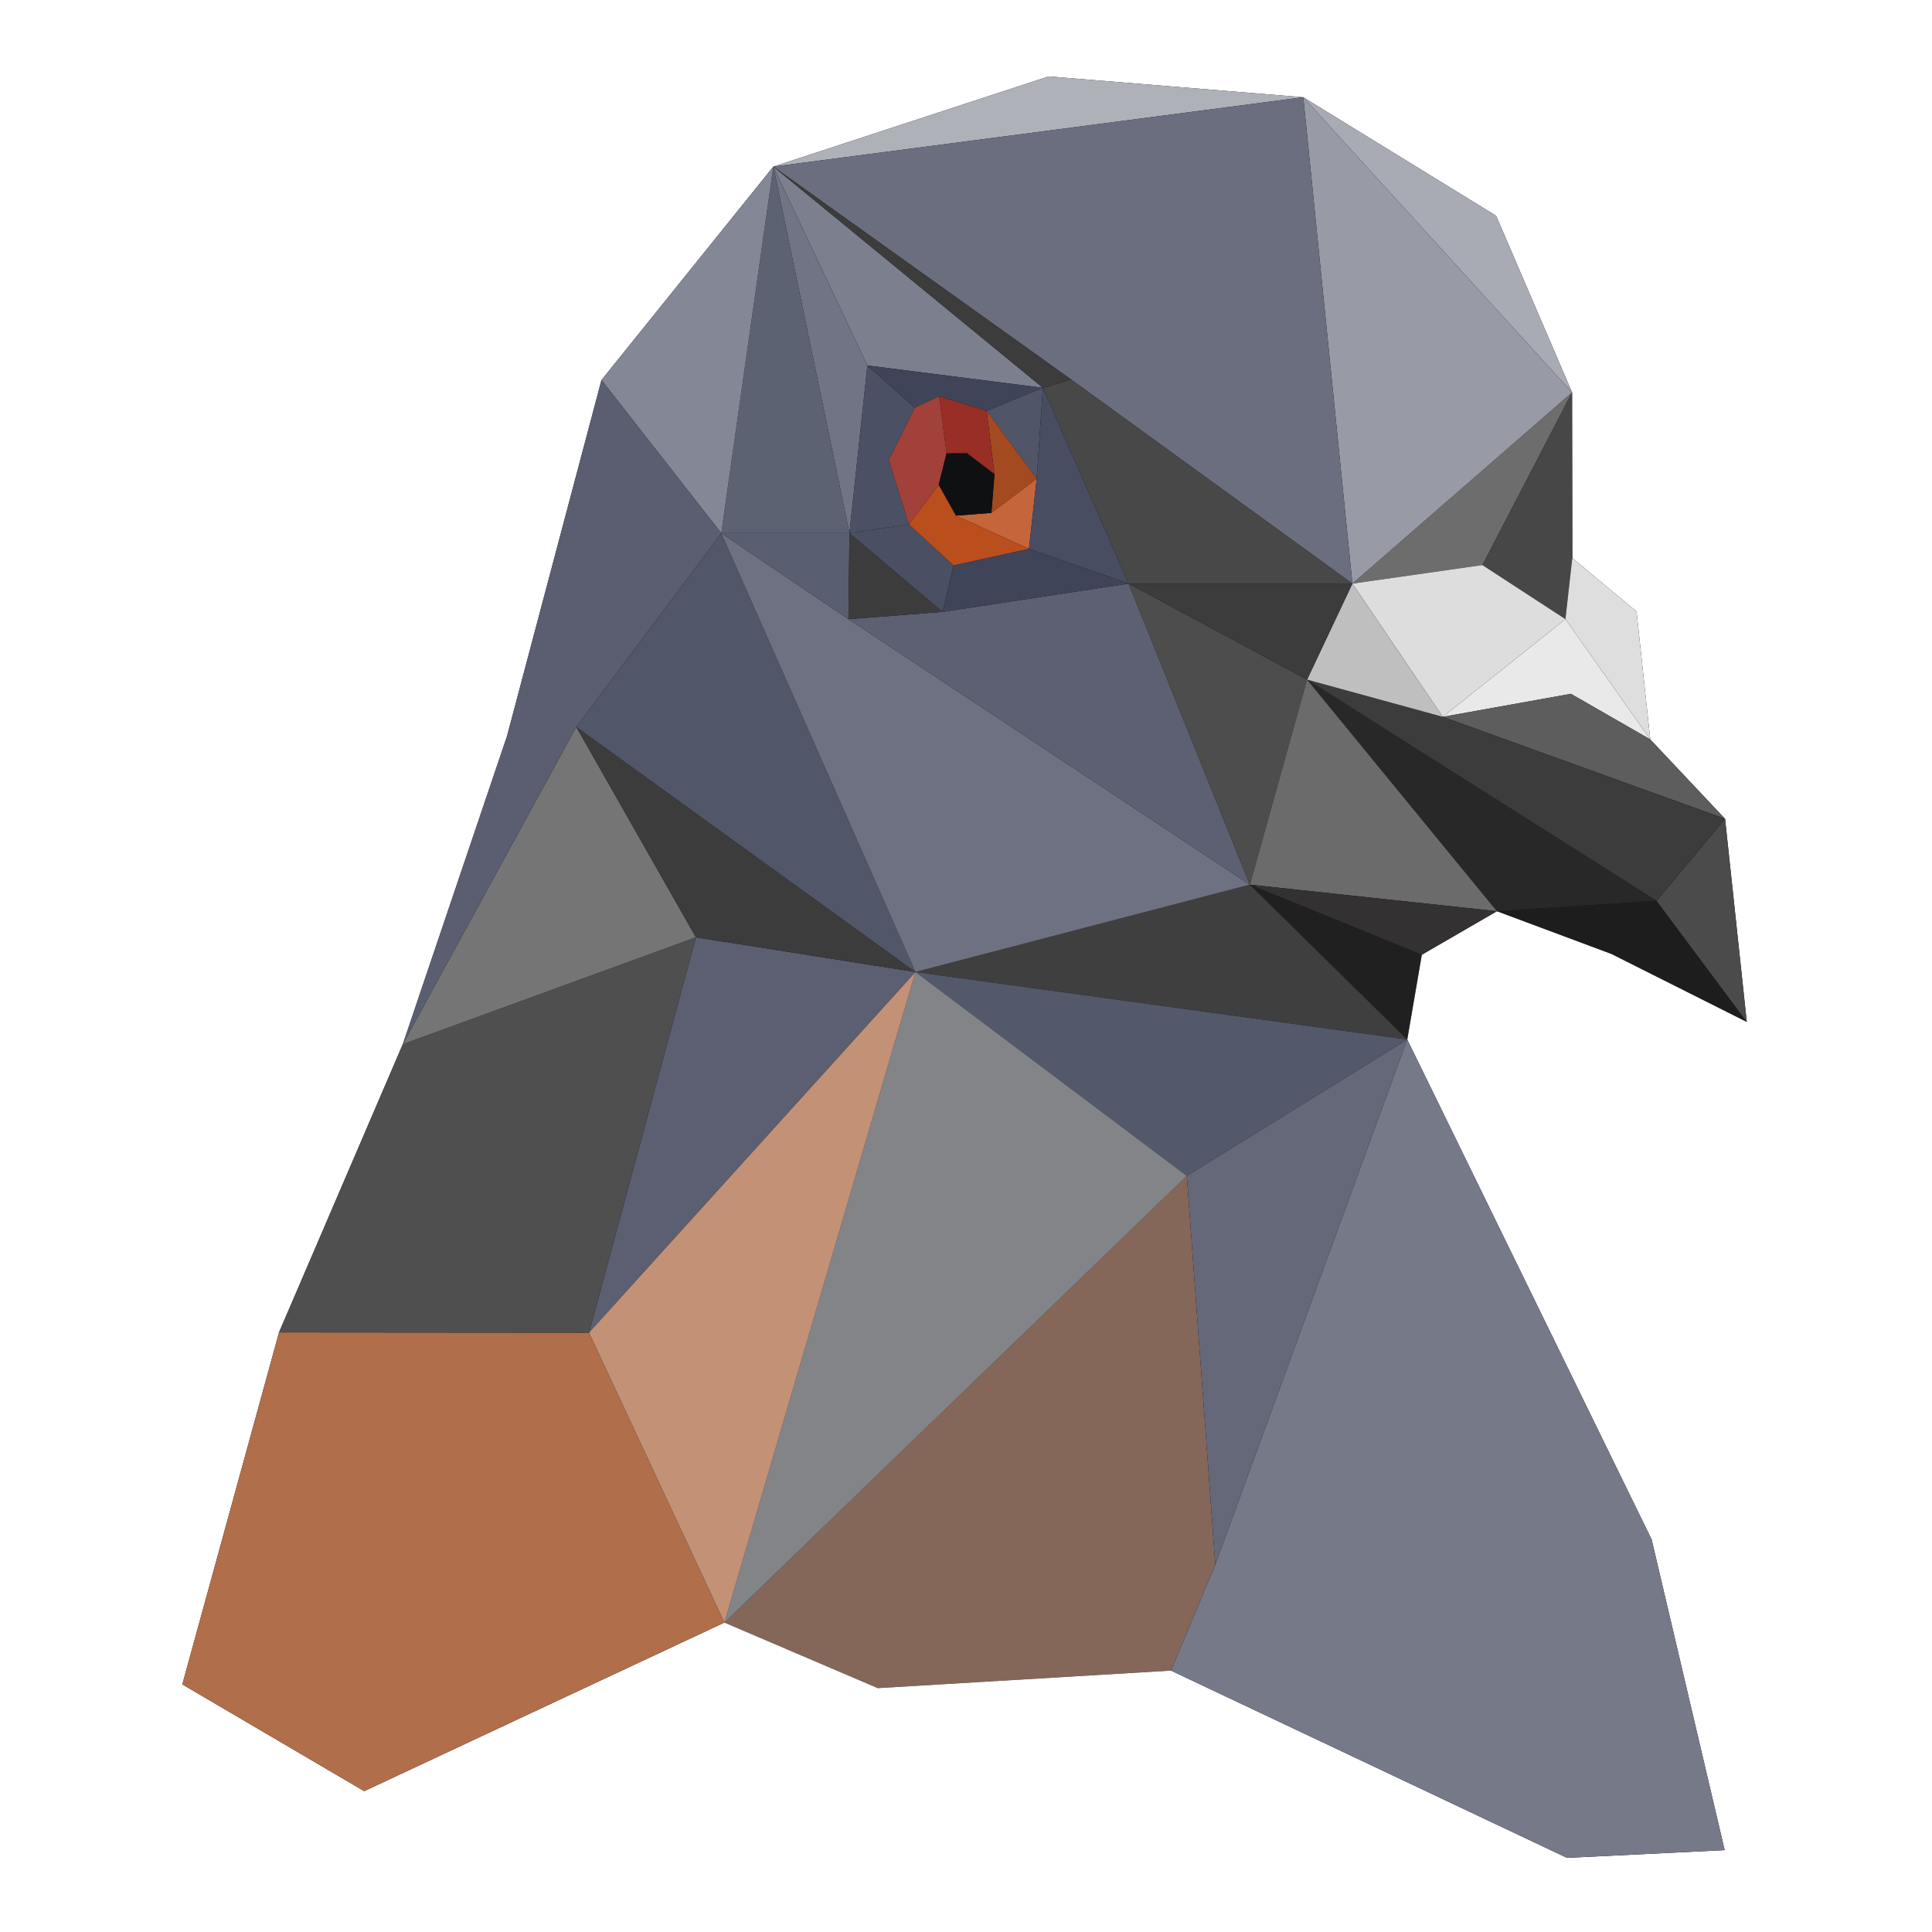 <?xml version="1.0" encoding="UTF-8" standalone="no"?>
<!DOCTYPE svg PUBLIC "-//W3C//DTD SVG 1.1//EN" "http://www.w3.org/Graphics/SVG/1.1/DTD/svg11.dtd">
<svg width="100%" height="100%" viewBox="0 0 1024 1024" version="1.1" xmlns="http://www.w3.org/2000/svg" xmlns:xlink="http://www.w3.org/1999/xlink" xml:space="preserve" xmlns:serif="http://www.serif.com/" style="fill-rule:evenodd;clip-rule:evenodd;stroke-linejoin:round;stroke-miterlimit:1.414;">
    <g id="Pigeonhead-logo" serif:id="Pigeonhead logo" transform="matrix(-0.614,0,0,0.614,1863.65,-542.621)">
        <g transform="matrix(-0.428,0,0,0.428,3019.95,887.665)">
            <path d="M2079.27,144.984L2592.79,186.996L2981.73,426.035L3134.92,782.303L3135.38,1116.22L3264.97,1224.23L3292.61,1482.16L3443.5,1642.35L3487.28,2051.99L3214.43,1914.94L2983.31,1828.7L2831.87,1916.41L2802.51,2087.49L3295.42,3095.87L3442.71,3722.38L3124.71,3737.93L2325.98,3360.25L2415.41,3146.7L2325.98,3360.25L1734.62,3395.59L1425.31,3263.36L698.76,3603.38L331.957,3388.04L526.973,2678.15L776.681,2096.85L986.781,1475.69L1177.34,757.357L1523.93,326.905L2079.27,144.984Z"/>
        </g>
        <g transform="matrix(-0.428,0,0,0.428,3019.95,887.665)">
            <path d="M526.973,2678.15L1152.21,2678.65L1425.31,3263.36L698.76,3603.38L331.957,3388.04" style="fill:rgb(176,110,75);"/>
        </g>
        <path d="M2245.02,1722.8L2434.56,1692.83L2526.8,2034.12" style="fill:rgb(91,95,113);"/>
        <path d="M2434.56,1692.83L2526.8,2034.12L2794.4,2033.9L2687.53,1785.11" style="fill:rgb(79,79,79);"/>
        <path d="M2434.56,1692.83L2537.81,1511.21L2687.53,1785.11" style="fill:rgb(117,117,117);"/>
        <path d="M2245.02,1722.8L2537.81,1511.21L2434.56,1692.83" style="fill:rgb(60,60,60);"/>
        <path d="M1820.48,1781.1L1956.35,1647.4L2245.02,1722.8" style="fill:rgb(63,63,63);"/>
        <path d="M2412.65,1343.98L2245.02,1722.8L2537.81,1511.21" style="fill:rgb(82,86,105);"/>
        <path d="M1956.35,1647.4L2302.87,1418.21L2412.65,1343.98L2245.02,1722.8" style="fill:rgb(109,113,129);"/>
        <path d="M1956.35,1647.4L2302.87,1418.21L2221.54,1411.93L2060.99,1387.53" style="fill:rgb(92,96,114);"/>
        <path d="M2060.99,1387.53L1956.35,1647.4L1906.96,1470.42" style="fill:rgb(77,77,77);"/>
        <path d="M2140.36,1297.02L2179.46,1326.49L2210.11,1328.86L2147.05,1357.58" style="fill:rgb(196,101,59);"/>
        <path d="M1678.21,1222.49L1867.83,1387.53L1755.62,1371.54" style="fill:rgb(109,109,109);"/>
        <path d="M1910.24,967.699L1743.78,1070.01L1678.21,1222.49" style="fill:rgb(169,171,180);"/>
        <path d="M1910.24,967.699L1678.21,1222.49L1867.83,1387.53" style="fill:rgb(152,154,166);"/>
        <path d="M1910.24,967.699L2130.03,949.718L2367.71,1027.58" style="fill:rgb(175,177,185);"/>
        <path d="M2110.69,1211.32L2367.71,1027.58L1910.24,967.699L1867.83,1387.53" style="fill:rgb(106,110,127);"/>
        <path d="M2110.69,1211.32L2134.99,1218.53L2060.99,1387.53L1867.83,1387.53" style="fill:rgb(72,72,72);"/>
        <path d="M2134.99,1218.53L2286.51,1199.23L2367.71,1027.58" style="fill:rgb(124,127,142);"/>
        <path d="M2367.71,1027.58L2286.51,1199.23L2301.99,1343.98" style="fill:rgb(112,116,132);"/>
        <path d="M2367.71,1027.58L2412.65,1343.98L2301.99,1343.98" style="fill:rgb(93,98,115);"/>
        <path d="M2367.71,1027.58L2516.05,1211.81L2412.65,1343.98" style="fill:rgb(132,135,149);"/>
        <path d="M2516.05,1211.81L2412.65,1343.98L2537.81,1511.21L2687.53,1785.11L2597.61,1519.26" style="fill:rgb(90,94,112);"/>
        <path d="M2301.99,1343.98L2302.87,1418.21L2412.65,1343.98" style="fill:rgb(89,94,112);"/>
        <path d="M2301.99,1343.98L2221.54,1411.93L2302.87,1418.21" style="fill:rgb(60,60,60);"/>
        <path d="M1678.02,1365.4L1683.94,1418.21L1755.62,1371.54L1678.21,1222.49" style="fill:rgb(71,71,71);"/>
        <path d="M1789.79,1502.55L1867.83,1387.53L1755.62,1371.54L1683.94,1418.21" style="fill:rgb(221,221,221);"/>
        <path d="M1622.55,1411.63L1678.02,1365.4L1683.94,1418.21L1610.72,1522.03" style="fill:rgb(222,222,222);"/>
        <path d="M1683.94,1418.21L1789.79,1502.55L1679.23,1482.67L1610.72,1522.03" style="fill:rgb(233,233,233);"/>
        <path d="M1546.14,1590.58L1610.72,1522.03L1679.23,1482.67L1789.79,1502.55" style="fill:rgb(93,93,93);"/>
        <path d="M1546.14,1590.58L1527.4,1765.91L1605.34,1661.36" style="fill:rgb(75,75,75);"/>
        <path d="M1527.4,1765.91L1644.18,1707.25L1743.1,1670.34L1605.34,1661.36" style="fill:rgb(60,60,60);fill-opacity:0.482;"/>
        <path d="M1605.34,1661.36L1906.96,1470.42L1789.79,1502.55L1546.14,1590.58" style="fill:rgb(60,60,60);"/>
        <path d="M1605.34,1661.36L1743.1,1670.34L1906.96,1470.42" style="fill:rgb(60,60,60);fill-opacity:0.667;"/>
        <path d="M1743.1,1670.34L1956.35,1647.4L1906.96,1470.42" style="fill:rgb(107,107,107);"/>
        <path d="M1743.1,1670.34L1807.92,1707.88L1956.35,1647.4" style="fill:rgb(51,49,50);"/>
        <path d="M1807.92,1707.88L1820.48,1781.1L1956.35,1647.4" style="fill:rgb(60,60,60);fill-opacity:0.537;"/>
        <path d="M1906.96,1470.42L1789.79,1502.55L1867.83,1387.53" style="fill:rgb(191,191,191);"/>
        <path d="M1867.83,1387.53L2060.99,1387.53L1906.96,1470.42" style="fill:rgb(60,60,60);"/>
        <path d="M2221.54,1411.93L2212.08,1371.86L2250.74,1336.37L2301.99,1343.98" style="fill:rgb(74,79,99);"/>
        <path d="M2301.99,1343.98L2250.74,1336.37L2268.01,1280.9L2245.57,1235.64L2286.51,1199.23" style="fill:rgb(76,80,100);"/>
        <path d="M2286.51,1199.23L2245.57,1235.64L2224.52,1225.86L2183.53,1238.42L2134.99,1218.53" style="fill:rgb(63,68,89);"/>
        <path d="M2183.53,1238.42L2140.36,1297.02L2134.99,1218.53" style="fill:rgb(80,85,104);"/>
        <path d="M2060.99,1387.53L2147.05,1357.58L2140.36,1297.02L2134.99,1218.53" style="fill:rgb(72,77,97);"/>
        <path d="M2183.53,1238.42L2176.81,1293.19L2179.46,1326.49L2140.36,1297.02" style="fill:rgb(190,86,39);fill-opacity:0.863;"/>
        <path d="M2224.52,1225.86L2218.17,1275.15L2200.48,1275.08L2176.81,1293.19L2183.53,1238.42" style="fill:rgb(152,46,38);"/>
        <path d="M2224.52,1225.86L2218.17,1275.15L2224.98,1302.31L2250.74,1336.37L2268.01,1280.9L2245.57,1235.64" style="fill:rgb(161,65,58);"/>
        <path d="M2224.98,1302.31L2210.11,1328.86L2179.46,1326.49L2176.81,1293.19L2200.48,1275.08L2218.17,1275.15" style="fill:rgb(15,16,18);"/>
        <path d="M2147.05,1357.58L2210.11,1328.86L2224.98,1302.31L2250.74,1336.37L2212.08,1371.86" style="fill:rgb(187,78,29);"/>
        <path d="M2221.54,1411.93L2212.08,1371.86L2147.05,1357.58L2060.99,1387.53" style="fill:rgb(63,68,89);"/>
        <path d="M2245.02,1722.8L2526.8,2034.12L2409.92,2284.37" style="fill:rgb(195,145,118);"/>
        <path d="M1820.48,1781.1L2245.02,1722.8L2010.78,1898.8" style="fill:rgb(83,88,107);"/>
        <path d="M2010.78,1898.8L2245.02,1722.8L2409.92,2284.37" style="fill:rgb(198,200,206);fill-opacity:0.659;"/>
        <path d="M2010.78,1898.8L2409.92,2284.37L2277.54,2340.96L2024.44,2325.84L1986.16,2234.44" style="fill:rgb(224,175,152);fill-opacity:0.588;"/>
        <path d="M2010.78,1898.8L1986.16,2234.44L1820.48,1781.1" style="fill:rgb(100,104,121);"/>
        <path d="M1820.48,1781.1L1986.16,2234.44L2024.44,2325.84L1682.58,2487.48L1546.48,2480.83L1609.52,2212.69" style="fill:rgb(118,121,136);"/>
        <path d="M2110.69,1211.32L2367.71,1027.58L2134.99,1218.53" style="fill:rgb(60,60,60);"/>
    </g>
</svg>
